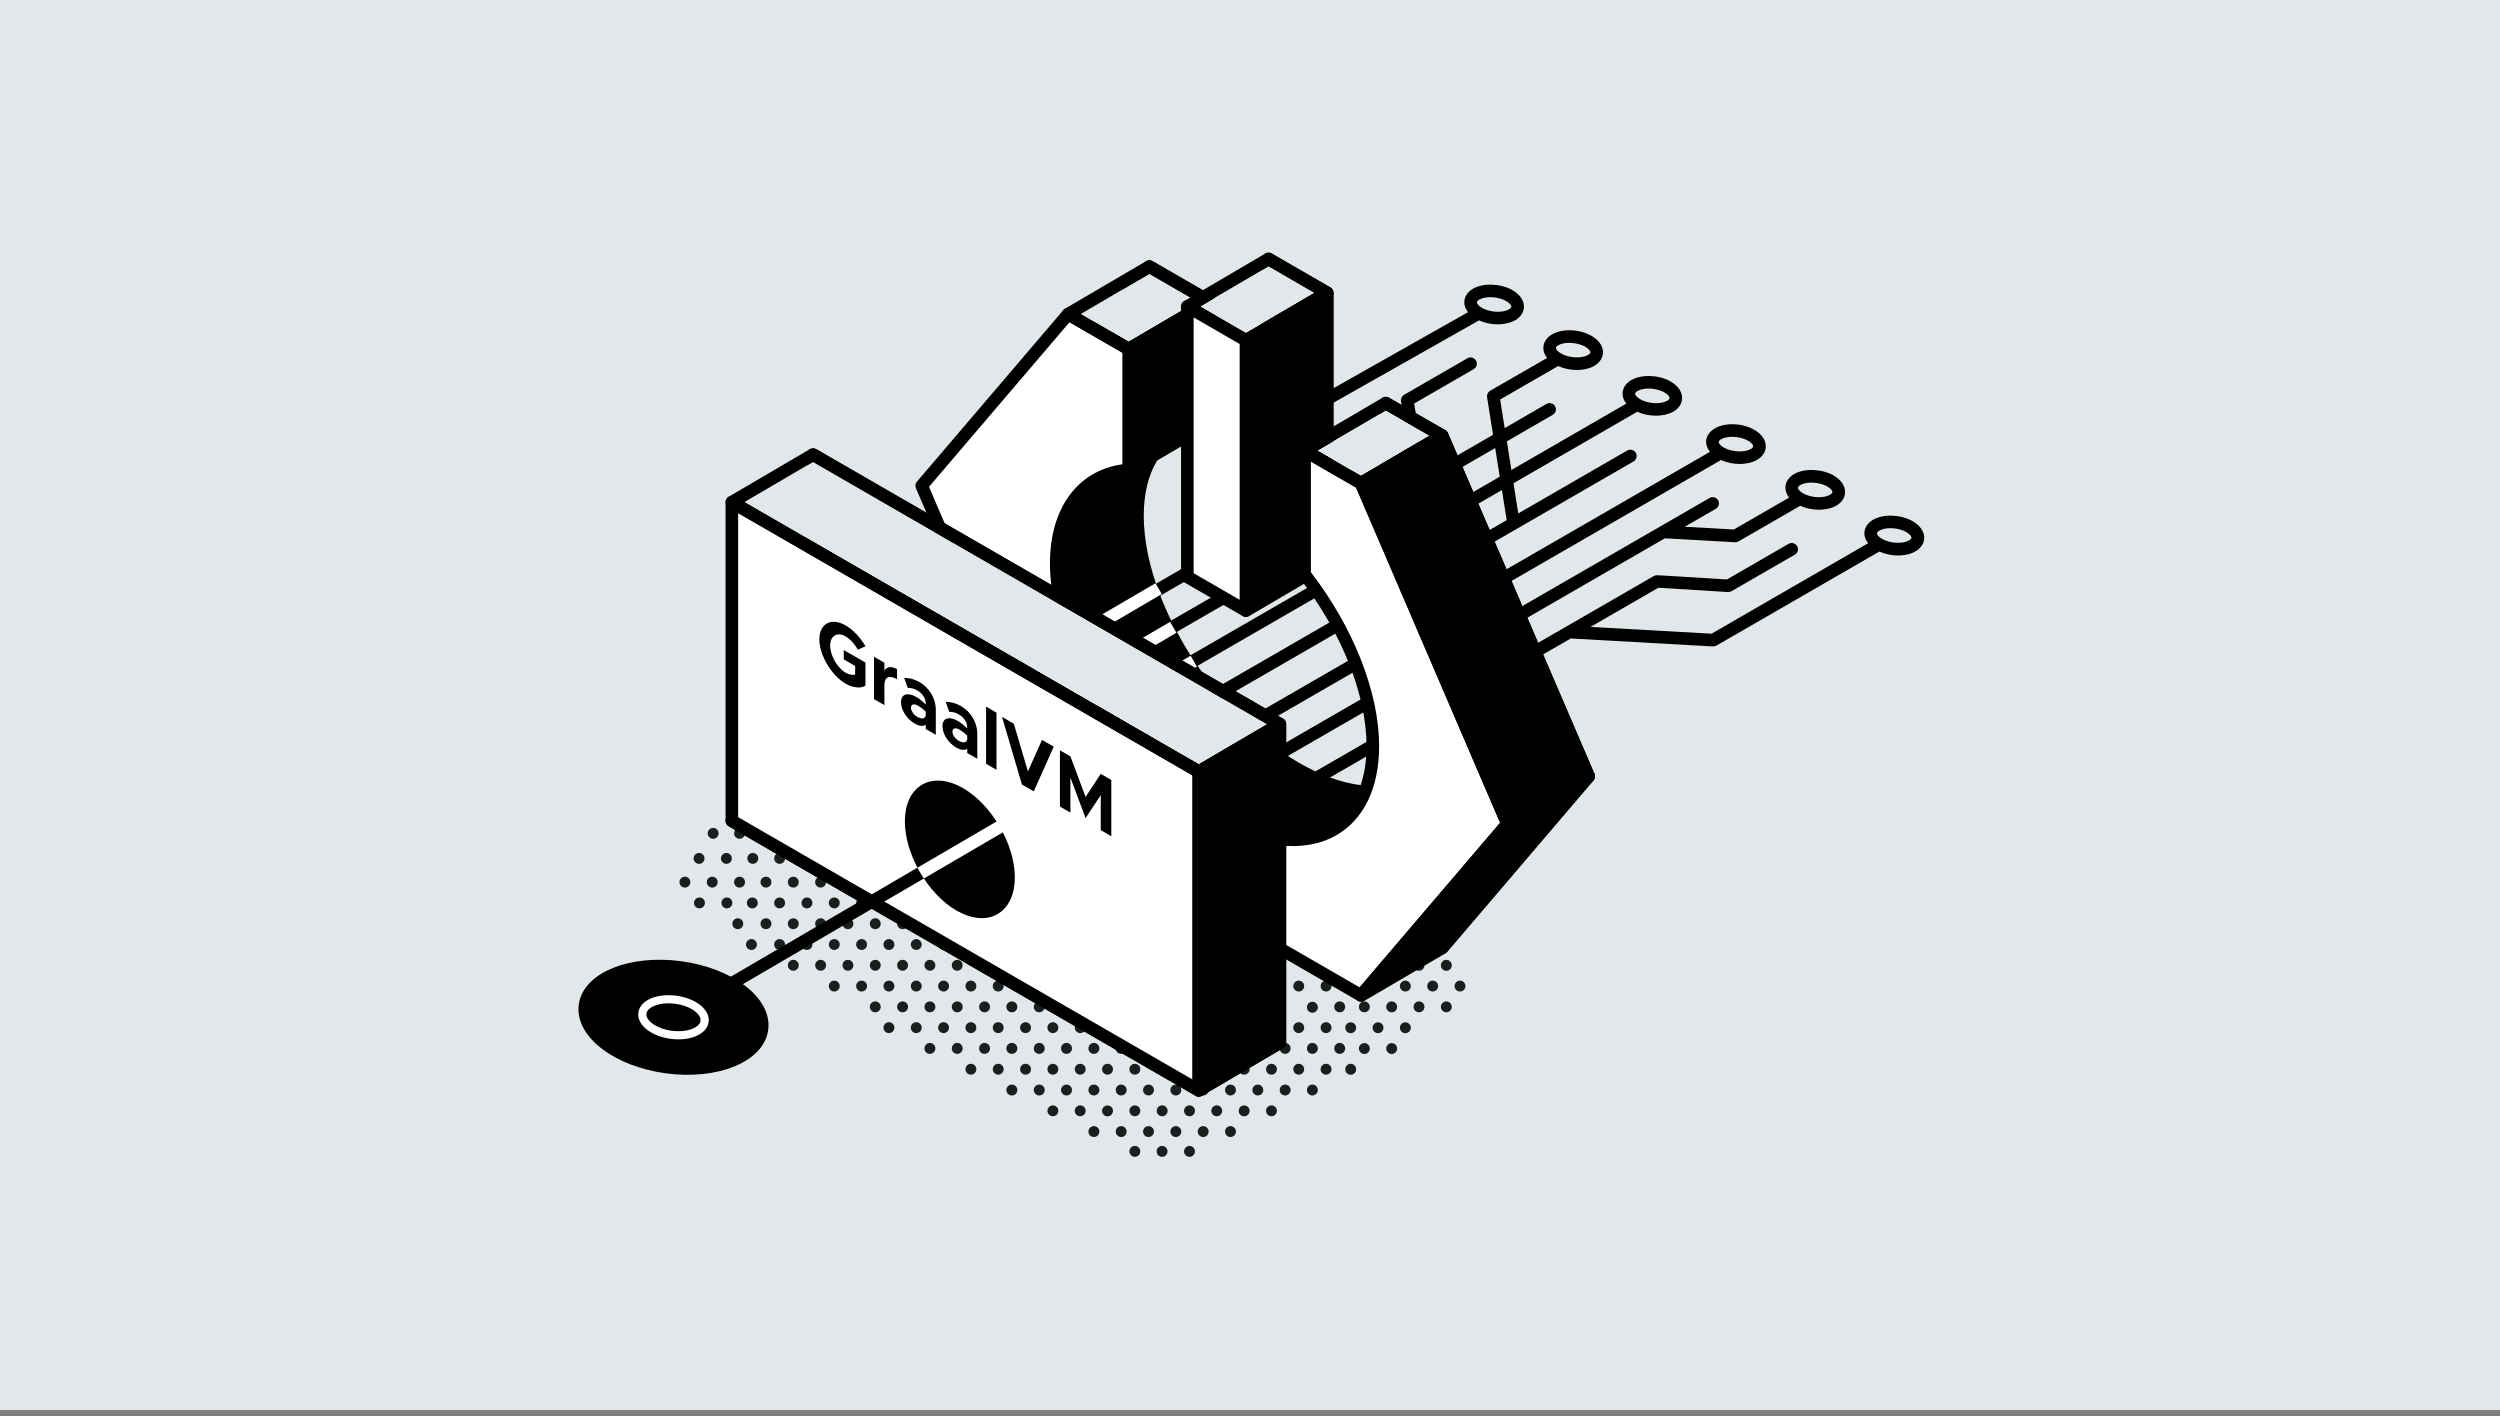<svg width="376" height="213" viewBox="0 0 376 213" fill="none" xmlns="http://www.w3.org/2000/svg">
<rect x="0" y="0" width="376" height="213" fill="#808080" stroke="none"/>
<rect width="376" height="212.07" fill="#E2E7E9"/>
<g clip-path="url(#clip0_2473_109549)">
<path d="M113.146 134.981C112.692 134.981 112.326 135.347 112.326 135.801C112.326 136.255 112.692 136.62 113.146 136.62C113.6 136.62 113.965 136.255 113.965 135.801C113.965 135.347 113.6 134.981 113.146 134.981Z" fill="#191E1E"/>
<path d="M115.2 131.854C114.747 131.854 114.381 132.22 114.381 132.674C114.381 133.128 114.747 133.493 115.2 133.493C115.654 133.493 116.02 133.128 116.02 132.674C116.02 132.22 115.654 131.854 115.2 131.854Z" fill="#191E1E"/>
<path d="M119.311 131.854C118.857 131.854 118.491 132.22 118.491 132.674C118.491 133.128 118.857 133.493 119.311 133.493C119.764 133.493 120.13 133.128 120.13 132.674C120.13 132.22 119.764 131.854 119.311 131.854Z" fill="#191E1E"/>
<path d="M123.42 131.854C122.966 131.854 122.601 132.22 122.601 132.674C122.601 133.128 122.966 133.493 123.42 133.493C123.874 133.493 124.239 133.128 124.239 132.674C124.239 132.22 123.874 131.854 123.42 131.854Z" fill="#191E1E"/>
<path d="M103.01 131.854C102.556 131.854 102.19 132.22 102.19 132.674C102.19 133.128 102.556 133.493 103.01 133.493C103.464 133.493 103.829 133.128 103.829 132.674C103.829 132.22 103.464 131.854 103.01 131.854Z" fill="#191E1E"/>
<path d="M107.119 131.854C106.666 131.854 106.3 132.22 106.3 132.674C106.3 133.128 106.666 133.493 107.119 133.493C107.573 133.493 107.939 133.128 107.939 132.674C107.939 132.22 107.573 131.854 107.119 131.854Z" fill="#191E1E"/>
<path d="M111.229 131.854C110.776 131.854 110.41 132.22 110.41 132.674C110.41 133.128 110.776 133.493 111.229 133.493C111.683 133.493 112.049 133.128 112.049 132.674C112.049 132.22 111.683 131.854 111.229 131.854Z" fill="#191E1E"/>
<path d="M113.221 128.284C112.768 128.284 112.402 128.65 112.402 129.104C112.402 129.557 112.768 129.923 113.221 129.923C113.675 129.923 114.041 129.557 114.041 129.104C114.041 128.65 113.675 128.284 113.221 128.284Z" fill="#191E1E"/>
<path d="M105.14 128.284C104.687 128.284 104.321 128.65 104.321 129.104C104.321 129.557 104.687 129.923 105.14 129.923C105.594 129.923 105.96 129.557 105.96 129.104C105.96 128.65 105.594 128.284 105.14 128.284Z" fill="#191E1E"/>
<path d="M109.25 128.284C108.797 128.284 108.431 128.65 108.431 129.104C108.431 129.557 108.797 129.923 109.25 129.923C109.704 129.923 110.07 129.557 110.07 129.104C110.07 128.65 109.704 128.284 109.25 128.284Z" fill="#191E1E"/>
<path d="M111.229 124.517C110.776 124.517 110.41 124.883 110.41 125.337C110.41 125.79 110.776 126.156 111.229 126.156C111.683 126.156 112.049 125.79 112.049 125.337C112.049 124.883 111.683 124.517 111.229 124.517Z" fill="#191E1E"/>
<path d="M107.258 124.517C106.804 124.517 106.439 124.883 106.439 125.337C106.439 125.79 106.804 126.156 107.258 126.156C107.712 126.156 108.078 125.79 108.078 125.337C108.078 124.883 107.712 124.517 107.258 124.517Z" fill="#191E1E"/>
<path d="M117.255 134.981C116.801 134.981 116.436 135.347 116.436 135.801C116.436 136.255 116.801 136.62 117.255 136.62C117.709 136.62 118.075 136.255 118.075 135.801C118.075 135.347 117.709 134.981 117.255 134.981Z" fill="#191E1E"/>
<path d="M117.255 128.284C116.801 128.284 116.436 128.65 116.436 129.104C116.436 129.557 116.801 129.923 117.255 129.923C117.709 129.923 118.075 129.557 118.075 129.104C118.075 128.65 117.709 128.284 117.255 128.284Z" fill="#191E1E"/>
<path d="M121.365 134.981C120.911 134.981 120.546 135.347 120.546 135.801C120.546 136.255 120.911 136.62 121.365 136.62C121.819 136.62 122.185 136.255 122.185 135.801C122.185 135.347 121.819 134.981 121.365 134.981Z" fill="#191E1E"/>
<path d="M125.475 134.981C125.021 134.981 124.655 135.347 124.655 135.801C124.655 136.255 125.021 136.62 125.475 136.62C125.929 136.62 126.294 136.255 126.294 135.801C126.294 135.347 125.929 134.981 125.475 134.981Z" fill="#191E1E"/>
<path d="M105.204 134.981C104.75 134.981 104.384 135.347 104.384 135.801C104.384 136.255 104.75 136.62 105.204 136.62C105.658 136.62 106.023 136.255 106.023 135.801C106.023 135.347 105.658 134.981 105.204 134.981Z" fill="#191E1E"/>
<path d="M109.326 134.981C108.872 134.981 108.506 135.347 108.506 135.801C108.506 136.255 108.872 136.62 109.326 136.62C109.779 136.62 110.145 136.255 110.145 135.801C110.145 135.347 109.779 134.981 109.326 134.981Z" fill="#191E1E"/>
<path d="M129.585 134.981C129.131 134.981 128.766 135.347 128.766 135.801C128.766 136.255 129.131 136.62 129.585 136.62C130.039 136.62 130.404 136.255 130.404 135.801C130.404 135.347 130.039 134.981 129.585 134.981Z" fill="#191E1E"/>
<path d="M115.2 139.747C115.654 139.747 116.02 139.382 116.02 138.928C116.02 138.474 115.654 138.108 115.2 138.108C114.747 138.108 114.381 138.474 114.381 138.928C114.381 139.382 114.747 139.747 115.2 139.747Z" fill="#191E1E"/>
<path d="M119.311 138.108C118.857 138.108 118.491 138.474 118.491 138.928C118.491 139.382 118.857 139.747 119.311 139.747C119.764 139.747 120.13 139.382 120.13 138.928C120.13 138.474 119.764 138.108 119.311 138.108Z" fill="#191E1E"/>
<path d="M123.42 138.108C122.966 138.108 122.601 138.474 122.601 138.928C122.601 139.382 122.966 139.747 123.42 139.747C123.874 139.747 124.239 139.382 124.239 138.928C124.239 138.474 123.874 138.108 123.42 138.108Z" fill="#191E1E"/>
<path d="M110.965 138.108C110.511 138.108 110.145 138.474 110.145 138.928C110.145 139.382 110.511 139.747 110.965 139.747C111.419 139.747 111.784 139.382 111.784 138.928C111.784 138.474 111.419 138.108 110.965 138.108Z" fill="#191E1E"/>
<path d="M113.02 141.236C112.566 141.236 112.2 141.601 112.2 142.055C112.2 142.509 112.566 142.875 113.02 142.875C113.473 142.875 113.839 142.509 113.839 142.055C113.839 141.601 113.473 141.236 113.02 141.236Z" fill="#191E1E"/>
<path d="M127.53 138.108C127.076 138.108 126.711 138.474 126.711 138.928C126.711 139.382 127.076 139.747 127.53 139.747C127.984 139.747 128.35 139.382 128.35 138.928C128.35 138.474 127.984 138.108 127.53 138.108Z" fill="#191E1E"/>
<path d="M131.64 138.108C131.186 138.108 130.82 138.474 130.82 138.928C130.82 139.382 131.186 139.747 131.64 139.747C132.093 139.747 132.459 139.382 132.459 138.928C132.459 138.474 132.093 138.108 131.64 138.108Z" fill="#191E1E"/>
<path d="M135.75 138.108C135.296 138.108 134.93 138.474 134.93 138.928C134.93 139.382 135.296 139.747 135.75 139.747C136.204 139.747 136.569 139.382 136.569 138.928C136.569 138.474 136.204 138.108 135.75 138.108Z" fill="#191E1E"/>
<path d="M117.255 141.236C116.801 141.236 116.436 141.601 116.436 142.055C116.436 142.509 116.801 142.875 117.255 142.875C117.709 142.875 118.075 142.509 118.075 142.055C118.075 141.601 117.709 141.236 117.255 141.236Z" fill="#191E1E"/>
<path d="M121.365 141.236C120.911 141.236 120.546 141.601 120.546 142.055C120.546 142.509 120.911 142.875 121.365 142.875C121.819 142.875 122.185 142.509 122.185 142.055C122.185 141.601 121.819 141.236 121.365 141.236Z" fill="#191E1E"/>
<path d="M125.475 141.236C125.021 141.236 124.655 141.601 124.655 142.055C124.655 142.509 125.021 142.875 125.475 142.875C125.929 142.875 126.294 142.509 126.294 142.055C126.294 141.601 125.929 141.236 125.475 141.236Z" fill="#191E1E"/>
<path d="M129.585 141.236C129.131 141.236 128.766 141.601 128.766 142.055C128.766 142.509 129.131 142.875 129.585 142.875C130.039 142.875 130.404 142.509 130.404 142.055C130.404 141.601 130.039 141.236 129.585 141.236Z" fill="#191E1E"/>
<path d="M133.694 141.236C133.241 141.236 132.875 141.601 132.875 142.055C132.875 142.509 133.241 142.875 133.694 142.875C134.148 142.875 134.514 142.509 134.514 142.055C134.514 141.601 134.148 141.236 133.694 141.236Z" fill="#191E1E"/>
<path d="M137.805 141.236C137.351 141.236 136.985 141.601 136.985 142.055C136.985 142.509 137.351 142.875 137.805 142.875C138.258 142.875 138.624 142.509 138.624 142.055C138.624 141.601 138.258 141.236 137.805 141.236Z" fill="#191E1E"/>
<path d="M141.914 141.236C141.46 141.236 141.095 141.601 141.095 142.055C141.095 142.509 141.46 142.875 141.914 142.875C142.368 142.875 142.733 142.509 142.733 142.055C142.733 141.601 142.368 141.236 141.914 141.236Z" fill="#191E1E"/>
<path d="M119.311 144.358C118.857 144.358 118.491 144.723 118.491 145.177C118.491 145.631 118.857 145.997 119.311 145.997C119.764 145.997 120.13 145.631 120.13 145.177C120.13 144.723 119.764 144.358 119.311 144.358Z" fill="#191E1E"/>
<path d="M123.42 144.358C122.966 144.358 122.601 144.723 122.601 145.177C122.601 145.631 122.966 145.997 123.42 145.997C123.874 145.997 124.239 145.631 124.239 145.177C124.239 144.723 123.874 144.358 123.42 144.358Z" fill="#191E1E"/>
<path d="M127.53 144.358C127.076 144.358 126.711 144.723 126.711 145.177C126.711 145.631 127.076 145.997 127.53 145.997C127.984 145.997 128.35 145.631 128.35 145.177C128.35 144.723 127.984 144.358 127.53 144.358Z" fill="#191E1E"/>
<path d="M131.64 144.358C131.186 144.358 130.82 144.723 130.82 145.177C130.82 145.631 131.186 145.997 131.64 145.997C132.093 145.997 132.459 145.631 132.459 145.177C132.459 144.723 132.093 144.358 131.64 144.358Z" fill="#191E1E"/>
<path d="M135.75 144.358C135.296 144.358 134.93 144.723 134.93 145.177C134.93 145.631 135.296 145.997 135.75 145.997C136.204 145.997 136.569 145.631 136.569 145.177C136.569 144.723 136.204 144.358 135.75 144.358Z" fill="#191E1E"/>
<path d="M139.859 144.358C139.405 144.358 139.04 144.723 139.04 145.177C139.04 145.631 139.405 145.997 139.859 145.997C140.313 145.997 140.679 145.631 140.679 145.177C140.679 144.723 140.313 144.358 139.859 144.358Z" fill="#191E1E"/>
<path d="M143.969 144.358C143.515 144.358 143.15 144.723 143.15 145.177C143.15 145.631 143.515 145.997 143.969 145.997C144.423 145.997 144.789 145.631 144.789 145.177C144.789 144.723 144.423 144.358 143.969 144.358Z" fill="#191E1E"/>
<path d="M148.079 144.358C147.625 144.358 147.259 144.723 147.259 145.177C147.259 145.631 147.625 145.997 148.079 145.997C148.533 145.997 148.898 145.631 148.898 145.177C148.898 144.723 148.533 144.358 148.079 144.358Z" fill="#191E1E"/>
<path d="M125.475 149.124C125.929 149.124 126.294 148.758 126.294 148.304C126.294 147.85 125.929 147.485 125.475 147.485C125.021 147.485 124.655 147.85 124.655 148.304C124.655 148.758 125.021 149.124 125.475 149.124Z" fill="#191E1E"/>
<path d="M129.585 147.485C129.131 147.485 128.766 147.85 128.766 148.304C128.766 148.758 129.131 149.124 129.585 149.124C130.039 149.124 130.404 148.758 130.404 148.304C130.404 147.85 130.039 147.485 129.585 147.485Z" fill="#191E1E"/>
<path d="M133.694 147.485C133.241 147.485 132.875 147.85 132.875 148.304C132.875 148.758 133.241 149.124 133.694 149.124C134.148 149.124 134.514 148.758 134.514 148.304C134.514 147.85 134.148 147.485 133.694 147.485Z" fill="#191E1E"/>
<path d="M137.805 147.485C137.351 147.485 136.985 147.85 136.985 148.304C136.985 148.758 137.351 149.124 137.805 149.124C138.258 149.124 138.624 148.758 138.624 148.304C138.624 147.85 138.258 147.485 137.805 147.485Z" fill="#191E1E"/>
<path d="M141.914 147.485C141.46 147.485 141.095 147.85 141.095 148.304C141.095 148.758 141.46 149.124 141.914 149.124C142.368 149.124 142.733 148.758 142.733 148.304C142.733 147.85 142.368 147.485 141.914 147.485Z" fill="#191E1E"/>
<path d="M146.024 149.124C146.478 149.124 146.844 148.758 146.844 148.304C146.844 147.85 146.478 147.485 146.024 147.485C145.57 147.485 145.205 147.85 145.205 148.304C145.205 148.758 145.57 149.124 146.024 149.124Z" fill="#191E1E"/>
<path d="M150.134 147.485C149.68 147.485 149.314 147.85 149.314 148.304C149.314 148.758 149.68 149.124 150.134 149.124C150.587 149.124 150.953 148.758 150.953 148.304C150.953 147.85 150.587 147.485 150.134 147.485Z" fill="#191E1E"/>
<path d="M131.64 150.612C131.186 150.612 130.82 150.977 130.82 151.431C130.82 151.885 131.186 152.251 131.64 152.251C132.093 152.251 132.459 151.885 132.459 151.431C132.459 150.977 132.093 150.612 131.64 150.612Z" fill="#191E1E"/>
<path d="M135.75 150.612C135.296 150.612 134.93 150.977 134.93 151.431C134.93 151.885 135.296 152.251 135.75 152.251C136.204 152.251 136.569 151.885 136.569 151.431C136.569 150.977 136.204 150.612 135.75 150.612Z" fill="#191E1E"/>
<path d="M139.859 150.612C139.405 150.612 139.04 150.977 139.04 151.431C139.04 151.885 139.405 152.251 139.859 152.251C140.313 152.251 140.679 151.885 140.679 151.431C140.679 150.977 140.313 150.612 139.859 150.612Z" fill="#191E1E"/>
<path d="M143.969 150.612C143.515 150.612 143.15 150.977 143.15 151.431C143.15 151.885 143.515 152.251 143.969 152.251C144.423 152.251 144.789 151.885 144.789 151.431C144.789 150.977 144.423 150.612 143.969 150.612Z" fill="#191E1E"/>
<path d="M148.079 150.612C147.625 150.612 147.259 150.977 147.259 151.431C147.259 151.885 147.625 152.251 148.079 152.251C148.533 152.251 148.898 151.885 148.898 151.431C148.898 150.977 148.533 150.612 148.079 150.612Z" fill="#191E1E"/>
<path d="M152.189 150.612C151.735 150.612 151.357 150.977 151.357 151.431C151.357 151.885 151.722 152.251 152.189 152.251C152.655 152.251 153.008 151.885 153.008 151.431C153.008 150.977 152.642 150.612 152.189 150.612Z" fill="#191E1E"/>
<path d="M156.298 150.612C155.845 150.612 155.479 150.977 155.479 151.431C155.479 151.885 155.845 152.251 156.298 152.251C156.752 152.251 157.13 151.885 157.13 151.431C157.13 150.977 156.765 150.612 156.298 150.612Z" fill="#191E1E"/>
<path d="M133.694 153.739C133.241 153.739 132.875 154.104 132.875 154.558C132.875 155.012 133.241 155.378 133.694 155.378C134.148 155.378 134.514 155.012 134.514 154.558C134.514 154.104 134.148 153.739 133.694 153.739Z" fill="#191E1E"/>
<path d="M137.805 153.739C137.351 153.739 136.985 154.104 136.985 154.558C136.985 155.012 137.351 155.378 137.805 155.378C138.258 155.378 138.624 155.012 138.624 154.558C138.624 154.104 138.258 153.739 137.805 153.739Z" fill="#191E1E"/>
<path d="M141.914 153.739C141.46 153.739 141.095 154.104 141.095 154.558C141.095 155.012 141.46 155.378 141.914 155.378C142.368 155.378 142.733 155.012 142.733 154.558C142.733 154.104 142.368 153.739 141.914 153.739Z" fill="#191E1E"/>
<path d="M146.024 153.739C145.57 153.739 145.205 154.104 145.205 154.558C145.205 155.012 145.57 155.378 146.024 155.378C146.478 155.378 146.844 155.012 146.844 154.558C146.844 154.104 146.478 153.739 146.024 153.739Z" fill="#191E1E"/>
<path d="M150.134 153.739C149.68 153.739 149.314 154.104 149.314 154.558C149.314 155.012 149.68 155.378 150.134 155.378C150.587 155.378 150.953 155.012 150.953 154.558C150.953 154.104 150.587 153.739 150.134 153.739Z" fill="#191E1E"/>
<path d="M154.244 153.739C153.79 153.739 153.424 154.104 153.424 154.558C153.424 155.012 153.79 155.378 154.244 155.378C154.698 155.378 155.063 155.012 155.063 154.558C155.063 154.104 154.698 153.739 154.244 153.739Z" fill="#191E1E"/>
<path d="M158.353 153.739C157.899 153.739 157.534 154.104 157.534 154.558C157.534 155.012 157.899 155.378 158.353 155.378C158.807 155.378 159.173 155.012 159.173 154.558C159.173 154.104 158.807 153.739 158.353 153.739Z" fill="#191E1E"/>
<path d="M162.463 153.739C162.01 153.739 161.644 154.104 161.644 154.558C161.644 155.012 162.01 155.378 162.463 155.378C162.917 155.378 163.283 155.012 163.283 154.558C163.283 154.104 162.917 153.739 162.463 153.739Z" fill="#191E1E"/>
<path d="M139.859 156.851C139.405 156.851 139.04 157.217 139.04 157.683C139.04 158.15 139.405 158.503 139.859 158.503C140.313 158.503 140.679 158.137 140.679 157.683C140.679 157.229 140.313 156.851 139.859 156.851Z" fill="#191E1E"/>
<path d="M143.969 156.851C143.515 156.851 143.15 157.217 143.15 157.683C143.15 158.15 143.515 158.503 143.969 158.503C144.423 158.503 144.789 158.137 144.789 157.683C144.789 157.229 144.423 156.851 143.969 156.851Z" fill="#191E1E"/>
<path d="M148.079 156.851C147.625 156.851 147.259 157.217 147.259 157.683C147.259 158.15 147.625 158.503 148.079 158.503C148.533 158.503 148.898 158.137 148.898 157.683C148.898 157.229 148.533 156.851 148.079 156.851Z" fill="#191E1E"/>
<path d="M152.189 156.851C151.735 156.851 151.357 157.217 151.357 157.683C151.357 158.15 151.722 158.503 152.189 158.503C152.655 158.503 153.008 158.137 153.008 157.683C153.008 157.229 152.642 156.851 152.189 156.851Z" fill="#191E1E"/>
<path d="M156.298 156.851C155.845 156.851 155.479 157.217 155.479 157.683C155.479 158.15 155.845 158.503 156.298 158.503C156.752 158.503 157.13 158.137 157.13 157.683C157.13 157.229 156.765 156.851 156.298 156.851Z" fill="#191E1E"/>
<path d="M160.408 156.851C159.954 156.851 159.576 157.217 159.576 157.683C159.576 158.15 159.942 158.503 160.408 158.503C160.875 158.503 161.228 158.137 161.228 157.683C161.228 157.229 160.862 156.851 160.408 156.851Z" fill="#191E1E"/>
<path d="M164.518 156.851C164.064 156.851 163.699 157.217 163.699 157.683C163.699 158.15 164.064 158.503 164.518 158.503C164.972 158.503 165.35 158.137 165.35 157.683C165.35 157.229 164.972 156.851 164.518 156.851Z" fill="#191E1E"/>
<path d="M168.615 156.851C168.161 156.851 167.796 157.217 167.796 157.683C167.796 158.15 168.161 158.503 168.615 158.503C169.069 158.503 169.447 158.137 169.447 157.683C169.447 157.229 169.069 156.851 168.615 156.851Z" fill="#191E1E"/>
<path d="M197.384 156.851C196.93 156.851 196.564 157.217 196.564 157.683C196.564 158.15 196.93 158.503 197.384 158.503C197.837 158.503 198.203 158.137 198.203 157.683C198.203 157.229 197.837 156.851 197.384 156.851Z" fill="#191E1E"/>
<path d="M197.384 150.661C196.93 150.661 196.564 151.027 196.564 151.493C196.564 151.96 196.93 152.313 197.384 152.313C197.837 152.313 198.203 151.947 198.203 151.493C198.203 151.039 197.837 150.661 197.384 150.661Z" fill="#191E1E"/>
<path d="M193.286 156.851C192.833 156.851 192.467 157.217 192.467 157.683C192.467 158.15 192.833 158.503 193.286 158.503C193.74 158.503 194.106 158.137 194.106 157.683C194.106 157.229 193.74 156.851 193.286 156.851Z" fill="#191E1E"/>
<path d="M201.494 156.851C201.04 156.851 200.674 157.217 200.674 157.683C200.674 158.15 201.04 158.503 201.494 158.503C201.947 158.503 202.313 158.137 202.313 157.683C202.313 157.229 201.947 156.851 201.494 156.851Z" fill="#191E1E"/>
<path d="M146.024 159.993C145.57 159.993 145.205 160.358 145.205 160.812C145.205 161.266 145.57 161.632 146.024 161.632C146.478 161.632 146.844 161.266 146.844 160.812C146.844 160.358 146.478 159.993 146.024 159.993Z" fill="#191E1E"/>
<path d="M150.134 159.993C149.68 159.993 149.314 160.358 149.314 160.812C149.314 161.266 149.68 161.632 150.134 161.632C150.587 161.632 150.953 161.266 150.953 160.812C150.953 160.358 150.587 159.993 150.134 159.993Z" fill="#191E1E"/>
<path d="M154.244 159.993C153.79 159.993 153.424 160.358 153.424 160.812C153.424 161.266 153.79 161.632 154.244 161.632C154.698 161.632 155.063 161.266 155.063 160.812C155.063 160.358 154.698 159.993 154.244 159.993Z" fill="#191E1E"/>
<path d="M158.353 159.993C157.899 159.993 157.534 160.358 157.534 160.812C157.534 161.266 157.899 161.632 158.353 161.632C158.807 161.632 159.173 161.266 159.173 160.812C159.173 160.358 158.807 159.993 158.353 159.993Z" fill="#191E1E"/>
<path d="M162.463 159.993C162.01 159.993 161.644 160.358 161.644 160.812C161.644 161.266 162.01 161.632 162.463 161.632C162.917 161.632 163.283 161.266 163.283 160.812C163.283 160.358 162.917 159.993 162.463 159.993Z" fill="#191E1E"/>
<path d="M166.573 159.993C166.119 159.993 165.753 160.358 165.753 160.812C165.753 161.266 166.119 161.632 166.573 161.632C167.027 161.632 167.392 161.266 167.392 160.812C167.392 160.358 167.027 159.993 166.573 159.993Z" fill="#191E1E"/>
<path d="M170.683 159.993C170.229 159.993 169.864 160.358 169.864 160.812C169.864 161.266 170.229 161.632 170.683 161.632C171.137 161.632 171.502 161.266 171.502 160.812C171.502 160.358 171.137 159.993 170.683 159.993Z" fill="#191E1E"/>
<path d="M191.232 159.993C190.778 159.993 190.412 160.358 190.412 160.812C190.412 161.266 190.778 161.632 191.232 161.632C191.685 161.632 192.051 161.266 192.051 160.812C192.051 160.358 191.673 159.993 191.232 159.993Z" fill="#191E1E"/>
<path d="M187.122 159.993C186.668 159.993 186.303 160.358 186.303 160.812C186.303 161.266 186.668 161.632 187.122 161.632C187.576 161.632 187.942 161.266 187.942 160.812C187.942 160.358 187.563 159.993 187.122 159.993Z" fill="#191E1E"/>
<path d="M195.329 159.993C194.875 159.993 194.509 160.358 194.509 160.812C194.509 161.266 194.875 161.632 195.329 161.632C195.783 161.632 196.148 161.266 196.148 160.812C196.148 160.358 195.783 159.993 195.329 159.993Z" fill="#191E1E"/>
<path d="M152.189 163.12C151.735 163.12 151.357 163.486 151.357 163.94C151.357 164.393 151.722 164.759 152.189 164.759C152.655 164.759 153.008 164.393 153.008 163.94C153.008 163.486 152.642 163.12 152.189 163.12Z" fill="#191E1E"/>
<path d="M156.298 163.12C155.845 163.12 155.479 163.486 155.479 163.94C155.479 164.393 155.845 164.759 156.298 164.759C156.752 164.759 157.13 164.393 157.13 163.94C157.13 163.486 156.765 163.12 156.298 163.12Z" fill="#191E1E"/>
<path d="M160.408 163.12C159.954 163.12 159.576 163.486 159.576 163.94C159.576 164.393 159.942 164.759 160.408 164.759C160.875 164.759 161.228 164.393 161.228 163.94C161.228 163.486 160.862 163.12 160.408 163.12Z" fill="#191E1E"/>
<path d="M164.518 163.12C164.064 163.12 163.699 163.486 163.699 163.94C163.699 164.393 164.064 164.759 164.518 164.759C164.972 164.759 165.35 164.393 165.35 163.94C165.35 163.486 164.972 163.12 164.518 163.12Z" fill="#191E1E"/>
<path d="M168.628 163.12C168.174 163.12 167.808 163.486 167.808 163.94C167.808 164.393 168.174 164.759 168.628 164.759C169.081 164.759 169.447 164.393 169.447 163.94C169.447 163.486 169.081 163.12 168.628 163.12Z" fill="#191E1E"/>
<path d="M172.738 163.12C172.284 163.12 171.918 163.486 171.918 163.94C171.918 164.393 172.284 164.759 172.738 164.759C173.191 164.759 173.557 164.393 173.557 163.94C173.557 163.486 173.191 163.12 172.738 163.12Z" fill="#191E1E"/>
<path d="M176.847 163.12C176.393 163.12 176.028 163.486 176.028 163.94C176.028 164.393 176.393 164.759 176.847 164.759C177.301 164.759 177.667 164.393 177.667 163.94C177.667 163.486 177.301 163.12 176.847 163.12Z" fill="#191E1E"/>
<path d="M185.067 163.12C184.613 163.12 184.247 163.486 184.247 163.94C184.247 164.393 184.613 164.759 185.067 164.759C185.521 164.759 185.886 164.393 185.886 163.94C185.886 163.486 185.521 163.12 185.067 163.12Z" fill="#191E1E"/>
<path d="M180.957 163.12C180.503 163.12 180.138 163.486 180.138 163.94C180.138 164.393 180.503 164.759 180.957 164.759C181.411 164.759 181.777 164.393 181.777 163.94C181.777 163.486 181.411 163.12 180.957 163.12Z" fill="#191E1E"/>
<path d="M189.177 163.12C188.723 163.12 188.357 163.486 188.357 163.94C188.357 164.393 188.723 164.759 189.177 164.759C189.631 164.759 189.996 164.393 189.996 163.94C189.996 163.486 189.631 163.12 189.177 163.12Z" fill="#191E1E"/>
<path d="M193.286 163.12C192.833 163.12 192.467 163.486 192.467 163.94C192.467 164.393 192.833 164.759 193.286 164.759C193.74 164.759 194.106 164.393 194.106 163.94C194.106 163.486 193.74 163.12 193.286 163.12Z" fill="#191E1E"/>
<path d="M199.439 159.993C198.985 159.993 198.62 160.358 198.62 160.812C198.62 161.266 198.985 161.632 199.439 161.632C199.893 161.632 200.258 161.266 200.258 160.812C200.258 160.358 199.893 159.993 199.439 159.993Z" fill="#191E1E"/>
<path d="M197.384 163.12C196.93 163.12 196.564 163.486 196.564 163.94C196.564 164.393 196.93 164.759 197.384 164.759C197.837 164.759 198.203 164.393 198.203 163.94C198.203 163.486 197.837 163.12 197.384 163.12Z" fill="#191E1E"/>
<path d="M158.353 166.247C157.899 166.247 157.534 166.613 157.534 167.066C157.534 167.52 157.899 167.886 158.353 167.886C158.807 167.886 159.173 167.52 159.173 167.066C159.173 166.613 158.807 166.247 158.353 166.247Z" fill="#191E1E"/>
<path d="M162.463 166.247C162.01 166.247 161.644 166.613 161.644 167.066C161.644 167.52 162.01 167.886 162.463 167.886C162.917 167.886 163.283 167.52 163.283 167.066C163.283 166.613 162.917 166.247 162.463 166.247Z" fill="#191E1E"/>
<path d="M166.573 167.896C167.027 167.896 167.392 167.53 167.392 167.076C167.392 166.622 167.027 166.257 166.573 166.257C166.119 166.257 165.753 166.622 165.753 167.076C165.753 167.53 166.119 167.896 166.573 167.896Z" fill="#191E1E"/>
<path d="M170.683 166.247C170.229 166.247 169.864 166.613 169.864 167.066C169.864 167.52 170.229 167.886 170.683 167.886C171.137 167.886 171.502 167.52 171.502 167.066C171.502 166.613 171.137 166.247 170.683 166.247Z" fill="#191E1E"/>
<path d="M174.792 166.247C174.339 166.247 173.973 166.613 173.973 167.066C173.973 167.52 174.339 167.886 174.792 167.886C175.246 167.886 175.612 167.52 175.612 167.066C175.612 166.613 175.246 166.247 174.792 166.247Z" fill="#191E1E"/>
<path d="M178.903 166.247C178.449 166.247 178.083 166.613 178.083 167.066C178.083 167.52 178.449 167.886 178.903 167.886C179.356 167.886 179.722 167.52 179.722 167.066C179.722 166.613 179.356 166.247 178.903 166.247Z" fill="#191E1E"/>
<path d="M183 166.247C182.546 166.247 182.18 166.613 182.18 167.066C182.18 167.52 182.546 167.886 183 167.886C183.454 167.886 183.819 167.52 183.819 167.066C183.819 166.613 183.454 166.247 183 166.247Z" fill="#191E1E"/>
<path d="M187.122 167.896C187.576 167.896 187.942 167.53 187.942 167.076C187.942 166.622 187.576 166.257 187.122 166.257C186.668 166.257 186.303 166.622 186.303 167.076C186.303 167.53 186.668 167.896 187.122 167.896Z" fill="#191E1E"/>
<path d="M191.232 166.247C190.778 166.247 190.412 166.613 190.412 167.066C190.412 167.52 190.778 167.886 191.232 167.886C191.685 167.886 192.051 167.52 192.051 167.066C192.051 166.613 191.673 166.247 191.232 166.247Z" fill="#191E1E"/>
<path d="M170.683 172.348C170.229 172.348 169.864 172.714 169.864 173.168C169.864 173.621 170.229 173.987 170.683 173.987C171.137 173.987 171.502 173.621 171.502 173.168C171.502 172.714 171.137 172.348 170.683 172.348Z" fill="#191E1E"/>
<path d="M174.78 172.348C174.326 172.348 173.961 172.714 173.961 173.168C173.961 173.621 174.326 173.987 174.78 173.987C175.234 173.987 175.6 173.621 175.6 173.168C175.6 172.714 175.234 172.348 174.78 172.348Z" fill="#191E1E"/>
<path d="M178.903 172.348C178.449 172.348 178.083 172.714 178.083 173.168C178.083 173.621 178.449 173.987 178.903 173.987C179.356 173.987 179.722 173.621 179.722 173.168C179.722 172.714 179.356 172.348 178.903 172.348Z" fill="#191E1E"/>
<path d="M164.518 169.369C164.064 169.369 163.699 169.735 163.699 170.189C163.699 170.642 164.064 171.008 164.518 171.008C164.972 171.008 165.35 170.642 165.35 170.189C165.35 169.735 164.972 169.369 164.518 169.369Z" fill="#191E1E"/>
<path d="M168.628 169.369C168.174 169.369 167.808 169.735 167.808 170.189C167.808 170.642 168.174 171.008 168.628 171.008C169.081 171.008 169.447 170.642 169.447 170.189C169.447 169.735 169.081 169.369 168.628 169.369Z" fill="#191E1E"/>
<path d="M172.738 169.369C172.284 169.369 171.918 169.735 171.918 170.189C171.918 170.642 172.284 171.008 172.738 171.008C173.191 171.008 173.557 170.642 173.557 170.189C173.557 169.735 173.191 169.369 172.738 169.369Z" fill="#191E1E"/>
<path d="M176.847 169.369C176.393 169.369 176.028 169.735 176.028 170.189C176.028 170.642 176.393 171.008 176.847 171.008C177.301 171.008 177.667 170.642 177.667 170.189C177.667 169.735 177.301 169.369 176.847 169.369Z" fill="#191E1E"/>
<path d="M180.957 169.369C180.503 169.369 180.138 169.735 180.138 170.189C180.138 170.642 180.503 171.008 180.957 171.008C181.411 171.008 181.777 170.642 181.777 170.189C181.777 169.735 181.411 169.369 180.957 169.369Z" fill="#191E1E"/>
<path d="M185.067 169.369C184.613 169.369 184.247 169.735 184.247 170.189C184.247 170.642 184.613 171.008 185.067 171.008C185.521 171.008 185.886 170.642 185.886 170.189C185.886 169.735 185.521 169.369 185.067 169.369Z" fill="#191E1E"/>
<path d="M217.529 144.358C217.075 144.358 216.71 144.723 216.71 145.19C216.71 145.656 217.075 146.009 217.529 146.009C217.983 146.009 218.348 145.644 218.348 145.19C218.348 144.736 217.983 144.358 217.529 144.358Z" fill="#191E1E"/>
<path d="M213.42 144.358C212.966 144.358 212.6 144.723 212.6 145.19C212.6 145.656 212.966 146.009 213.42 146.009C213.873 146.009 214.239 145.644 214.239 145.19C214.239 144.736 213.873 144.358 213.42 144.358Z" fill="#191E1E"/>
<path d="M203.145 159.993C202.691 159.993 202.326 160.358 202.326 160.825C202.326 161.291 202.691 161.644 203.145 161.644C203.599 161.644 203.965 161.279 203.965 160.825C203.965 160.371 203.599 159.993 203.145 159.993Z" fill="#191E1E"/>
<path d="M211.365 147.485C210.911 147.485 210.545 147.85 210.545 148.304C210.545 148.758 210.911 149.124 211.365 149.124C211.819 149.124 212.184 148.758 212.184 148.304C212.184 147.85 211.806 147.485 211.365 147.485Z" fill="#191E1E"/>
<path d="M207.255 147.485C206.801 147.485 206.435 147.85 206.435 148.304C206.435 148.758 206.801 149.124 207.255 149.124C207.709 149.124 208.074 148.758 208.074 148.304C208.074 147.85 207.696 147.485 207.255 147.485Z" fill="#191E1E"/>
<path d="M215.474 147.485C215.02 147.485 214.655 147.85 214.655 148.304C214.655 148.758 215.02 149.124 215.474 149.124C215.928 149.124 216.294 148.758 216.294 148.304C216.294 147.85 215.928 147.485 215.474 147.485Z" fill="#191E1E"/>
<path d="M205.2 150.612C204.746 150.612 204.38 150.977 204.38 151.431C204.38 151.885 204.746 152.251 205.2 152.251C205.654 152.251 206.019 151.885 206.019 151.431C206.019 150.977 205.654 150.612 205.2 150.612Z" fill="#191E1E"/>
<path d="M201.494 150.612C201.04 150.612 200.674 150.977 200.674 151.431C200.674 151.885 201.04 152.251 201.494 152.251C201.947 152.251 202.313 151.885 202.313 151.431C202.313 150.977 201.947 150.612 201.494 150.612Z" fill="#191E1E"/>
<path d="M209.309 150.612C208.856 150.612 208.49 150.977 208.49 151.431C208.49 151.885 208.856 152.251 209.309 152.251C209.763 152.251 210.129 151.885 210.129 151.431C210.129 150.977 209.763 150.612 209.309 150.612Z" fill="#191E1E"/>
<path d="M213.42 150.612C212.966 150.612 212.6 150.977 212.6 151.431C212.6 151.885 212.966 152.251 213.42 152.251C213.873 152.251 214.239 151.885 214.239 151.431C214.239 150.977 213.873 150.612 213.42 150.612Z" fill="#191E1E"/>
<path d="M219.584 147.485C219.13 147.485 218.765 147.85 218.765 148.304C218.765 148.758 219.13 149.124 219.584 149.124C220.038 149.124 220.404 148.758 220.404 148.304C220.404 147.85 220.038 147.485 219.584 147.485Z" fill="#191E1E"/>
<path d="M217.529 150.612C217.075 150.612 216.71 150.977 216.71 151.431C216.71 151.885 217.075 152.251 217.529 152.251C217.983 152.251 218.348 151.885 218.348 151.431C218.348 150.977 217.983 150.612 217.529 150.612Z" fill="#191E1E"/>
<path d="M203.145 153.753C202.691 153.753 202.326 154.119 202.326 154.573C202.326 155.027 202.691 155.392 203.145 155.392C203.599 155.392 203.965 155.027 203.965 154.573C203.965 154.119 203.599 153.753 203.145 153.753Z" fill="#191E1E"/>
<path d="M199.439 153.739C198.985 153.739 198.62 154.104 198.62 154.558C198.62 155.012 198.985 155.378 199.439 155.378C199.893 155.378 200.258 155.012 200.258 154.558C200.258 154.104 199.893 153.739 199.439 153.739Z" fill="#191E1E"/>
<path d="M199.439 147.485C198.985 147.485 198.62 147.85 198.62 148.304C198.62 148.758 198.985 149.124 199.439 149.124C199.893 149.124 200.258 148.758 200.258 148.304C200.258 147.85 199.893 147.485 199.439 147.485Z" fill="#191E1E"/>
<path d="M195.329 153.739C194.875 153.739 194.509 154.104 194.509 154.558C194.509 155.012 194.875 155.378 195.329 155.378C195.783 155.378 196.148 155.012 196.148 154.558C196.148 154.104 195.783 153.739 195.329 153.739Z" fill="#191E1E"/>
<path d="M195.329 147.485C194.875 147.485 194.509 147.85 194.509 148.304C194.509 148.758 194.875 149.124 195.329 149.124C195.783 149.124 196.148 148.758 196.148 148.304C196.148 147.85 195.783 147.485 195.329 147.485Z" fill="#191E1E"/>
<path d="M207.255 155.392C207.709 155.392 208.074 155.027 208.074 154.573C208.074 154.119 207.709 153.753 207.255 153.753C206.801 153.753 206.435 154.119 206.435 154.573C206.435 155.027 206.801 155.392 207.255 155.392Z" fill="#191E1E"/>
<path d="M209.309 158.519C209.763 158.519 210.129 158.154 210.129 157.7C210.129 157.246 209.763 156.88 209.309 156.88C208.856 156.88 208.49 157.246 208.49 157.7C208.49 158.154 208.856 158.519 209.309 158.519Z" fill="#191E1E"/>
<path d="M211.365 153.753C210.911 153.753 210.545 154.119 210.545 154.573C210.545 155.027 210.911 155.392 211.365 155.392C211.819 155.392 212.184 155.027 212.184 154.573C212.184 154.119 211.806 153.753 211.365 153.753Z" fill="#191E1E"/>
<path d="M205.2 156.88C204.746 156.88 204.38 157.246 204.38 157.7C204.38 158.154 204.746 158.519 205.2 158.519C205.654 158.519 206.019 158.154 206.019 157.7C206.019 157.246 205.654 156.88 205.2 156.88Z" fill="#191E1E"/>
<path d="M260.934 81.555C260.934 81.555 260.972 81.555 260.985 81.555C261.149 81.555 261.313 81.517 261.464 81.429L270.755 76.071C271.612 76.462 272.608 76.663 273.566 76.663C274.524 76.663 275.47 76.462 276.176 76.046C277.021 75.567 277.5 74.81 277.5 73.991C277.5 73.045 276.869 72.15 275.785 71.52C274.008 70.499 271.398 70.398 269.847 71.293C269.003 71.772 268.524 72.528 268.524 73.348C268.524 73.877 268.738 74.382 269.091 74.835L260.758 79.639L253.383 79.222L258.06 76.525C258.514 76.26 258.665 75.68 258.4 75.239C258.136 74.785 257.556 74.634 257.115 74.898L142.028 141.335C141.574 141.6 141.423 142.18 141.688 142.621C141.864 142.924 142.179 143.1 142.507 143.1C142.671 143.1 142.835 143.062 142.973 142.974L250.395 80.962L260.934 81.555ZM270.78 72.944C271.196 72.705 271.801 72.579 272.432 72.579C273.264 72.579 274.159 72.781 274.827 73.171C275.356 73.474 275.596 73.814 275.596 74.003C275.596 74.129 275.457 74.281 275.218 74.419C274.247 74.987 272.356 74.873 271.171 74.192C270.642 73.89 270.402 73.55 270.402 73.361C270.402 73.234 270.541 73.083 270.78 72.944Z" fill="black"/>
<path d="M258.867 66.062C259.283 65.822 259.888 65.696 260.519 65.696C261.351 65.696 262.246 65.898 262.914 66.289C263.443 66.591 263.683 66.932 263.683 67.121C263.683 67.247 263.544 67.398 263.305 67.537C262.334 68.091 260.443 67.991 259.258 67.31C258.728 67.007 258.489 66.667 258.489 66.478C258.489 66.352 258.628 66.201 258.867 66.062ZM263.859 64.65C262.082 63.616 259.485 63.515 257.922 64.423C257.09 64.902 256.598 65.646 256.598 66.465C256.598 66.995 256.812 67.499 257.178 67.953L190.324 106.554L188.421 107.651L190.324 108.748L192.215 107.651L258.829 69.188C259.699 69.567 260.682 69.781 261.641 69.781C262.599 69.781 263.544 69.579 264.263 69.163C265.095 68.684 265.574 67.94 265.574 67.121C265.574 66.175 264.956 65.28 263.859 64.65ZM176.129 114.749L136.04 137.894C135.599 138.159 135.435 138.739 135.7 139.18C135.876 139.483 136.191 139.659 136.519 139.659C136.683 139.659 136.847 139.621 136.998 139.533L178.02 115.845L179.911 114.749L178.02 113.652L176.129 114.749Z" fill="black"/>
<path d="M287.661 78.389C285.883 77.368 283.273 77.267 281.723 78.163C280.878 78.642 280.399 79.398 280.399 80.218C280.399 80.747 280.613 81.251 280.966 81.705L257.417 95.308L239.213 94.287L249.412 88.399L259.875 89.042C259.875 89.042 259.913 89.042 259.938 89.042C260.102 89.042 260.266 89.004 260.417 88.916L269.948 83.42C270.402 83.155 270.553 82.575 270.288 82.134C270.024 81.692 269.444 81.529 269.003 81.793L259.724 87.151L249.26 86.508C249.26 86.508 249.197 86.521 249.16 86.521C249.097 86.521 249.046 86.533 248.996 86.546C248.933 86.559 248.882 86.571 248.832 86.596C248.794 86.609 248.769 86.609 248.731 86.634L235.633 94.198C235.633 94.198 235.57 94.223 235.532 94.249L147.991 144.801C147.537 145.066 147.386 145.646 147.65 146.087C147.827 146.39 148.142 146.566 148.47 146.566C148.634 146.566 148.798 146.528 148.936 146.44L236.238 96.026L257.619 97.224C257.619 97.224 257.657 97.224 257.669 97.224C257.833 97.224 257.997 97.186 258.148 97.098L282.656 82.953C283.513 83.344 284.509 83.546 285.467 83.546C286.425 83.546 287.371 83.344 288.077 82.928C288.921 82.449 289.4 81.692 289.4 80.873C289.4 79.927 288.77 79.032 287.686 78.402L287.661 78.389ZM287.106 81.276C286.135 81.844 284.244 81.73 283.059 81.049C282.53 80.747 282.29 80.407 282.29 80.218C282.29 80.091 282.429 79.94 282.668 79.802C283.084 79.562 283.689 79.436 284.32 79.436C285.152 79.436 286.047 79.638 286.715 80.028C287.245 80.331 287.484 80.671 287.484 80.86C287.484 80.987 287.345 81.138 287.106 81.276Z" fill="black"/>
<path d="M153.538 99.52L151.634 100.617L111.558 123.762C111.104 124.027 110.94 124.607 111.205 125.048C111.381 125.351 111.696 125.527 112.024 125.527C112.188 125.527 112.352 125.489 112.503 125.401L153.525 101.713L155.416 100.617L153.538 99.52ZM159.476 102.961L157.585 104.046L117.495 127.191C117.054 127.456 116.89 128.036 117.155 128.477C117.332 128.792 117.647 128.956 117.975 128.956C118.138 128.956 118.302 128.918 118.441 128.83L159.476 105.142L161.367 104.058L159.476 102.961ZM166.624 107.084L165.451 106.403L163.56 107.5L123.471 130.645C123.03 130.91 122.866 131.49 123.131 131.931C123.307 132.234 123.622 132.41 123.95 132.41C124.114 132.41 124.278 132.373 124.429 132.284L165.451 108.597L167.355 107.5L166.624 107.084ZM171.629 109.971L169.738 111.067L129.648 134.213C129.207 134.478 129.043 135.058 129.308 135.499C129.484 135.802 129.8 135.978 130.127 135.978C130.291 135.978 130.455 135.94 130.594 135.852L171.641 112.152L173.52 111.067L171.629 109.971ZM251.29 57.389C249.513 56.367 246.903 56.267 245.34 57.162C244.508 57.653 244.029 58.397 244.029 59.217C244.029 59.746 244.243 60.25 244.596 60.704L227.313 70.689L226.632 66.377L233.528 62.393C233.981 62.129 234.145 61.549 233.881 61.095C233.616 60.641 233.036 60.49 232.582 60.755L226.304 64.385L225.623 60.086L234.347 55.056C235.204 55.434 236.188 55.649 237.146 55.649C238.104 55.649 239.049 55.447 239.768 55.031C240.6 54.552 241.092 53.796 241.092 52.976C241.092 52.043 240.461 51.148 239.365 50.518C237.6 49.484 234.99 49.383 233.427 50.291C232.595 50.77 232.116 51.514 232.116 52.333C232.116 52.863 232.317 53.367 232.683 53.834L224.11 58.775C223.77 58.977 223.594 59.355 223.657 59.746L224.552 65.394L214.466 71.218L213.975 68.331L213.647 66.339L207.482 69.945L204.683 71.584L203.297 70.789L201.406 71.874L198.998 73.273L198.128 69.983L197.119 66.15L196.287 62.986L222.446 48.186C223.316 48.577 224.299 48.778 225.258 48.778C226.216 48.778 227.161 48.577 227.88 48.173C228.712 47.681 229.204 46.938 229.204 46.118C229.204 45.173 228.573 44.278 227.489 43.647C225.711 42.626 223.102 42.525 221.539 43.42C220.707 43.912 220.228 44.656 220.228 45.475C220.228 45.992 220.429 46.496 220.795 46.95L194.724 61.687C194.346 61.902 194.169 62.343 194.27 62.759L195.455 67.234L195.821 68.646L197.296 74.256L165.83 92.422L163.939 93.519L165.83 94.603L167.721 93.507L197.788 76.147L198.859 80.219L171.78 95.851L169.876 96.948L171.78 98.045L173.671 96.948L199.363 82.123L200.435 86.207L177.756 99.305L175.852 100.402L177.756 101.499L179.647 100.402L225.888 73.701L226.607 78.227L183.933 102.873L182.029 103.97L183.92 105.067L185.811 103.97L228.119 79.538C228.119 79.538 228.132 79.526 228.145 79.526L245.68 69.403C246.122 69.138 246.286 68.558 246.021 68.104C245.756 67.663 245.176 67.499 244.722 67.764L228.346 77.219L227.628 72.68L246.248 61.927C247.105 62.318 248.088 62.519 249.046 62.519C250.005 62.519 250.95 62.318 251.669 61.914C252.501 61.423 252.992 60.679 252.992 59.859C252.992 58.914 252.362 58.019 251.278 57.389H251.29ZM234.372 51.917C234.801 51.678 235.393 51.564 236.024 51.564C236.856 51.564 237.751 51.766 238.419 52.144C238.949 52.459 239.201 52.8 239.201 52.976C239.201 53.102 239.049 53.254 238.822 53.392C237.852 53.959 235.961 53.846 234.776 53.165C234.246 52.863 234.007 52.522 234.007 52.333C234.007 52.207 234.145 52.056 234.372 51.917ZM222.484 45.059C222.913 44.82 223.505 44.694 224.136 44.694C224.968 44.694 225.863 44.895 226.544 45.286C227.06 45.589 227.313 45.929 227.313 46.118C227.313 46.244 227.161 46.396 226.934 46.534C225.964 47.089 224.073 46.988 222.888 46.307C222.358 46.005 222.119 45.664 222.119 45.475C222.119 45.349 222.257 45.198 222.484 45.059ZM199.49 75.177L203.309 72.97L211.995 67.953L212.235 69.365L212.714 72.227L200.561 79.248L199.49 75.177ZM202.137 85.224L201.053 81.139L224.879 67.386L225.56 71.697L202.137 85.224ZM250.736 60.276C249.765 60.843 247.874 60.729 246.689 60.048C246.16 59.746 245.92 59.406 245.92 59.217C245.92 59.09 246.059 58.939 246.286 58.8C246.714 58.561 247.307 58.435 247.937 58.435C248.769 58.435 249.664 58.637 250.345 59.027C250.862 59.33 251.114 59.67 251.114 59.859C251.114 59.986 250.963 60.137 250.736 60.276ZM221.992 54.237C221.728 53.783 221.148 53.619 220.694 53.884L211.176 59.38C210.836 59.582 210.646 59.973 210.709 60.364L210.798 60.906L211.214 63.326L213.344 64.562L212.928 62.141L212.689 60.691L221.639 55.523C222.093 55.258 222.245 54.691 221.992 54.237Z" fill="black"/>
<path d="M183.933 105.062L160.939 91.774L159.691 88.862L149.971 66.258C149.82 65.931 149.883 65.552 150.122 65.275L163.284 49.857L164.532 48.395L169.751 51.408L177.63 46.794L177.832 46.668L179.622 45.621L179.773 45.533L180.088 45.344L179.029 44.739L172.865 41.184L168.503 43.73L172.146 39.469C172.234 39.369 172.348 39.28 172.474 39.23H172.487C172.487 39.23 172.6 39.179 172.663 39.167C172.89 39.117 173.13 39.142 173.331 39.268L180.895 43.642L182.433 44.525C182.547 44.588 182.635 44.676 182.711 44.777L180.454 46.101L181.513 46.706L182.912 47.513V63.51C182.912 64.002 182.534 64.418 182.042 64.456C181.753 64.481 181.463 64.506 181.185 64.557C180.605 64.645 180.051 64.771 179.521 64.922C178.853 65.136 178.223 65.414 177.63 65.742C176.168 66.561 174.958 67.746 174.05 69.246C172.726 71.402 172.02 74.213 172.02 77.567C172.02 81.286 172.89 85.282 174.39 89.278L174.541 89.543L174.504 89.568C175.121 91.169 175.84 92.77 176.659 94.359L177.038 95.002L177 95.027C177.63 96.212 178.311 97.384 179.042 98.531H179.067L179.256 98.847C179.735 99.578 180.227 100.309 180.744 101.028C181.74 102.427 182.811 103.776 183.933 105.062Z" fill="black"/>
<path d="M239.642 117.368L217.631 143.161C217.442 143.388 217.177 143.502 216.9 143.502C216.749 143.502 216.585 143.451 216.434 143.376L172.386 117.948C172.209 117.835 172.071 117.683 171.995 117.494L169.058 110.674L167.809 107.762L168.503 108.165L180.29 114.973L188.812 109.981C189.317 110.422 189.833 110.851 190.35 111.267C191.951 112.565 193.628 113.712 195.343 114.708C201.885 118.49 208.063 119.247 212.273 116.814C215.803 114.784 217.745 110.611 217.745 105.064C217.745 97.336 213.988 87.894 207.684 79.813C207.558 79.649 207.483 79.435 207.483 79.233V69.942L215.022 65.53L208.428 61.723L207.483 62.277V60.626C207.483 60.285 207.659 59.97 207.949 59.806C208.025 59.756 208.1 59.731 208.189 59.706C208.34 59.668 208.504 59.668 208.668 59.706C208.743 59.731 208.832 59.769 208.895 59.806L217.379 64.698C217.492 64.761 217.593 64.849 217.656 64.963C217.694 65.013 217.732 65.063 217.745 65.114C217.757 65.126 217.77 65.139 217.77 65.152L239.794 116.372C239.945 116.713 239.882 117.091 239.642 117.368Z" fill="black"/>
<path d="M200.549 44.034V66.335L198.091 67.772L200.549 69.197V84.69C200.549 85.018 200.373 85.333 200.083 85.497H200.057C199.919 85.598 199.755 85.635 199.604 85.635C199.427 85.635 199.251 85.585 199.099 85.484L190.275 79.937C190.01 79.761 189.833 79.458 189.833 79.13V48.66L197.713 44.046L190.791 40.037L189.833 40.605V38.941C189.833 38.613 190.01 38.323 190.275 38.146H190.3C190.3 38.146 190.3 38.134 190.3 38.121C190.438 38.033 190.615 37.995 190.766 37.995H190.804C190.968 37.995 191.107 38.045 191.245 38.121L200.057 43.214C200.347 43.391 200.536 43.693 200.536 44.034H200.549Z" fill="black"/>
<path d="M181.198 46.531V64.521C181.198 64.521 181.198 64.546 181.185 64.559C181.185 64.887 180.996 65.177 180.719 65.341L174.05 69.249L170.23 71.48C170.079 71.568 169.915 71.619 169.751 71.619C169.587 71.619 169.423 71.568 169.284 71.493C168.982 71.316 168.805 71.013 168.805 70.673V52.507C168.805 52.167 168.982 51.851 169.272 51.688L169.751 51.41L177.832 46.67L179.773 45.535C180.063 45.372 180.429 45.372 180.719 45.535C180.832 45.599 180.92 45.687 180.996 45.788L180.454 46.103L181.198 46.531Z" fill="black"/>
<path d="M200.549 44.036V66.337L198.091 67.774L200.549 69.198V84.692C200.549 85.02 200.373 85.335 200.083 85.499H200.058L187.867 92.659C187.716 92.748 187.552 92.785 187.388 92.785C187.224 92.785 187.06 92.748 186.921 92.672C186.619 92.495 186.442 92.18 186.442 91.84V51.196C186.442 50.856 186.619 50.553 186.909 50.377L187.388 50.099L189.834 48.662L197.713 44.048L199.125 43.216C199.415 43.052 199.78 43.052 200.07 43.216C200.36 43.393 200.549 43.695 200.549 44.036Z" fill="black"/>
<path d="M158.481 90.366L143.328 81.617L141.979 80.835L140.718 77.923L138.625 73.044L160.649 47.251L169.751 52.508V70.674C163.196 71.204 158.859 76.196 158.859 84.73C158.859 85.978 158.947 87.252 159.136 88.55C159.237 89.357 159.388 90.177 159.565 90.996L158.481 90.366Z" fill="white"/>
<path d="M226.721 123.911L204.697 149.704L160.649 124.276L150.097 99.731L148.849 96.819L150.211 97.601L164.872 106.072L166.625 107.081C167.469 108.367 168.377 109.615 169.335 110.825C173.13 115.653 177.718 119.839 182.66 122.688C195.809 130.277 206.474 125.587 206.474 112.224C206.474 103.967 202.415 94.336 196.213 86.381V67.786L204.697 72.677L226.721 123.911Z" fill="white"/>
<path d="M227.591 123.533L205.567 72.3C205.479 72.111 205.34 71.96 205.163 71.859L196.692 66.968C196.389 66.791 196.036 66.791 195.746 66.968C195.444 67.131 195.267 67.447 195.267 67.787V86.382C195.267 86.596 195.343 86.798 195.469 86.962C201.772 95.042 205.529 104.485 205.529 112.225C205.529 117.759 203.588 121.932 200.07 123.975C195.847 126.408 189.67 125.639 183.14 121.869C178.979 119.474 175.059 116.095 171.693 112.187C170.558 110.901 169.499 109.553 168.503 108.166L167.81 107.762L166.625 107.082L164.872 106.073C165.616 107.296 166.423 108.481 167.268 109.641C171.377 115.314 176.571 120.268 182.194 123.508C189.329 127.63 196.187 128.387 201.016 125.601C205.138 123.218 207.42 118.465 207.42 112.225C207.42 104.17 203.588 94.412 197.158 86.067V69.413L203.953 73.334L225.612 123.748L204.483 148.494L161.393 123.622L151.459 100.514L150.211 97.602L148.849 96.82L147.475 96.026L148.723 98.938L159.779 124.655C159.855 124.844 159.994 124.996 160.17 125.096L204.218 150.524C204.369 150.612 204.533 150.663 204.697 150.663C204.962 150.663 205.226 150.537 205.416 150.322L227.439 124.517C227.666 124.252 227.729 123.861 227.591 123.533ZM139.722 73.22L160.851 48.461L168.806 53.05V69.829C162.061 70.787 157.913 76.422 157.913 84.73C157.913 85.789 157.977 86.861 158.115 87.957C158.191 88.752 158.317 89.558 158.481 90.365L159.565 90.996L160.674 91.626C160.473 90.794 160.309 89.975 160.183 89.155C159.931 87.642 159.804 86.167 159.804 84.73C159.804 77.028 163.549 72.124 169.827 71.607C170.318 71.569 170.697 71.165 170.697 70.674V52.508C170.697 52.167 170.52 51.852 170.23 51.688L161.116 46.431C160.725 46.204 160.221 46.293 159.931 46.633L137.907 72.439C137.667 72.704 137.617 73.094 137.755 73.422L139.344 77.128L140.604 80.04L141.979 80.835L143.328 81.616L142.079 78.704L139.722 73.22Z" fill="black"/>
<path d="M169.751 51.409L164.532 48.396L162.528 47.236L168.503 43.731L172.865 41.185L180.089 45.345L179.773 45.534L169.751 51.409ZM182.711 44.778C182.635 44.677 182.547 44.589 182.434 44.526L180.896 43.643L173.331 39.269C173.13 39.143 172.89 39.117 172.663 39.168C172.6 39.181 172.537 39.193 172.487 39.231H172.474C172.474 39.231 172.411 39.256 172.386 39.269L160.17 46.429C159.88 46.593 159.704 46.908 159.704 47.249C159.704 47.589 159.88 47.892 160.17 48.068L163.284 49.858L168.806 53.048L169.285 53.325C169.423 53.401 169.587 53.451 169.751 53.451C169.915 53.451 170.079 53.401 170.23 53.312L177.63 48.988L179.521 47.879L179.635 47.816L181.198 46.896L181.513 46.707L180.454 46.102L182.711 44.778Z" fill="black"/>
<path d="M217.745 65.115C217.745 65.115 217.694 65.014 217.657 64.964C217.594 64.851 217.493 64.762 217.379 64.699L212.929 62.14L210.799 60.905L208.895 59.808C208.832 59.77 208.744 59.732 208.668 59.707C208.504 59.669 208.34 59.669 208.189 59.707C208.101 59.732 208.025 59.758 207.949 59.808L200.549 64.145L197.12 66.149L195.734 66.969C195.62 67.031 195.519 67.12 195.456 67.233C195.33 67.385 195.267 67.586 195.267 67.788C195.267 68.128 195.456 68.431 195.746 68.607L195.822 68.645L198.129 69.981L200.549 71.381L201.407 71.872L203.31 72.969L204.218 73.499C204.369 73.587 204.533 73.625 204.697 73.625C204.861 73.625 205.025 73.574 205.176 73.499L207.483 72.15L212.236 69.364L213.975 68.33L217.379 66.338C217.669 66.162 217.858 65.859 217.846 65.519C217.846 65.367 217.808 65.241 217.745 65.115ZM213.648 66.338L207.483 69.944L204.684 71.582L203.298 70.788L200.549 69.2L198.091 67.775L200.549 66.338L207.483 62.279L208.428 61.724L211.215 63.325L213.345 64.561L215.022 65.531L213.648 66.338Z" fill="black"/>
<path d="M239.655 116.147C239.365 115.794 238.849 115.706 238.458 115.933L226.242 123.093C226.154 123.144 226.065 123.219 226.002 123.295L203.978 149.101C203.676 149.454 203.676 149.97 203.978 150.323C204.167 150.55 204.432 150.664 204.71 150.664C204.873 150.664 205.037 150.626 205.189 150.538L217.405 143.377C217.493 143.327 217.581 143.251 217.644 143.175L239.668 117.37C239.971 117.017 239.971 116.5 239.668 116.147H239.655Z" fill="black"/>
<path d="M239.807 116.374L217.783 65.141C217.682 64.889 217.468 64.7 217.203 64.611C216.951 64.523 216.661 64.561 216.434 64.7L204.218 71.86C203.802 72.1 203.638 72.617 203.827 73.045L225.851 124.278C225.952 124.531 226.166 124.72 226.431 124.808C226.532 124.846 226.633 124.858 226.721 124.858C226.885 124.858 227.049 124.821 227.2 124.732L239.416 117.572C239.832 117.332 239.996 116.815 239.807 116.387V116.374Z" fill="black"/>
<path d="M200.07 43.216L191.258 38.123C191.12 38.047 190.956 37.997 190.817 37.997H190.779C190.615 37.997 190.451 38.047 190.313 38.123C190.313 38.135 190.313 38.135 190.313 38.135H190.287L180.908 43.644L179.042 44.741L178.109 45.283C177.819 45.46 177.643 45.762 177.643 46.103C177.643 46.317 177.706 46.519 177.845 46.67C177.908 46.771 177.996 46.859 178.109 46.922L179.534 47.742L179.647 47.804L181.211 48.712L182.925 49.696L186.455 51.738L186.921 52.015C187.073 52.103 187.237 52.141 187.401 52.141C187.564 52.141 187.728 52.091 187.88 52.015L188.346 51.738L189.846 50.855L200.095 44.855C200.385 44.678 200.562 44.376 200.562 44.035C200.562 43.695 200.373 43.392 200.083 43.216H200.07ZM189.834 48.662L187.388 50.099L182.913 47.515L181.513 46.708L181.198 46.531L180.454 46.103L180.996 45.788L182.711 44.779L189.834 40.606L190.792 40.039L197.713 44.048L189.834 48.662Z" fill="black"/>
<path d="M187.388 51.195V91.838L178.575 86.758V46.102L187.388 51.195Z" fill="white"/>
<path d="M187.854 50.377L187.387 50.1L182.912 47.515L181.513 46.709L180.454 46.103L179.622 45.624L179.042 45.284C178.752 45.12 178.386 45.12 178.096 45.284C177.806 45.461 177.63 45.763 177.63 46.103V86.76C177.63 87.088 177.806 87.403 178.096 87.579L186.908 92.66C187.06 92.748 187.224 92.786 187.387 92.786C187.551 92.786 187.715 92.748 187.854 92.66C188.156 92.496 188.333 92.181 188.333 91.84V51.197C188.333 50.856 188.156 50.541 187.854 50.377ZM186.442 90.214L179.521 86.205V47.742L179.634 47.805L182.912 49.696L186.442 51.739V90.214Z" fill="black"/>
<path d="M174.73 89.345L167.671 93.48L165.78 94.577L163.939 93.518L163.901 93.493L165.78 92.396L173.785 87.719L174.73 89.345Z" fill="white"/>
<path d="M176.937 95.168L173.785 97.009L171.894 98.106L171.781 98.043L170.003 97.021L171.894 95.912L175.979 93.529L176.937 95.168Z" fill="white"/>
<path d="M180.013 100.26L179.71 100.437L177.832 101.534L177.756 101.496L175.941 100.45L177.832 99.34L179.067 98.622L180.013 100.26Z" fill="white"/>
<path d="M110.071 123.449L122.274 116.288L192.493 156.831L180.303 163.991L110.071 123.449Z" fill="black" stroke="black" stroke-width="1.891" stroke-linecap="round" stroke-linejoin="round"/>
<path d="M193.439 108.913V156.831C193.439 157.171 193.262 157.486 192.972 157.65C192.821 157.738 192.657 157.776 192.493 157.776C192.329 157.776 192.166 157.738 192.027 157.65L121.795 117.107C121.505 116.943 121.328 116.628 121.328 116.288V80.939L180.29 114.977L190.615 108.926L122.287 69.467L121.328 70.022V68.37C121.328 68.042 121.492 67.752 121.757 67.576L121.808 67.551C122.098 67.387 122.463 67.387 122.753 67.551L192.972 108.093C193.262 108.27 193.439 108.573 193.439 108.913Z" fill="black"/>
<path d="M110.071 75.528V123.446L180.29 163.989V116.071L110.071 75.528ZM144.361 136.153C140.314 133.821 137.037 128.161 137.037 123.522C137.037 118.882 140.314 117.017 144.361 119.349C148.408 121.681 151.686 127.341 151.686 131.968C151.686 136.595 148.408 138.486 144.361 136.141V136.153Z" fill="white" stroke="black" stroke-width="1.891" stroke-linecap="round" stroke-linejoin="round"/>
<path d="M192.972 108.093L192.203 107.652L190.312 106.555L185.824 103.971L183.933 102.874L180.744 101.034L179.71 100.441L179.647 100.403L177.832 99.344L177.756 99.307L173.785 97.012L173.672 96.949L171.894 95.915L171.781 95.853L167.721 93.508L167.671 93.482L165.83 92.424L165.78 92.398L160.182 89.158L159.691 88.868L159.136 88.553L158.115 87.961L142.079 78.707L140.718 77.926L139.344 77.132L122.753 67.551C122.463 67.387 122.098 67.387 121.808 67.551L121.757 67.576L109.592 74.711C109.302 74.888 109.125 75.19 109.125 75.531C109.125 75.871 109.302 76.174 109.592 76.35L121.329 83.12L148.723 98.941L150.097 99.735L151.459 100.517L151.635 100.618L153.526 101.715L157.585 104.047L159.476 105.144L163.561 107.501L165.452 108.598L167.267 109.644L169.058 110.678L169.335 110.829L169.738 111.069L171.642 112.153L171.692 112.191L176.117 114.75L178.008 115.847L179.824 116.893C179.962 116.981 180.126 117.019 180.29 117.019C180.454 117.019 180.631 116.981 180.769 116.893L190.35 111.27L192.972 109.732C193.262 109.556 193.439 109.253 193.439 108.913C193.439 108.573 193.262 108.27 192.972 108.093ZM188.812 109.984L180.29 114.977L179.899 114.75L178.008 113.653L173.52 111.069L171.629 109.972L168.503 108.169L167.809 107.766L167.356 107.501L166.624 107.085L165.452 106.404L164.872 106.076L161.367 104.059L159.476 102.963L155.417 100.618L153.539 99.521L150.211 97.605L148.849 96.823L147.475 96.029L121.329 80.939L111.949 75.518L121.329 70.022L122.287 69.467L140.604 80.044L141.978 80.838L143.327 81.62L158.481 90.369L159.565 90.999L160.674 91.629L160.939 91.781L163.901 93.495L163.939 93.52L165.78 94.579L165.83 94.604L169.877 96.949L170.003 97.025L171.781 98.046L171.894 98.109L175.853 100.403L175.941 100.454L177.756 101.5L177.832 101.538L182.03 103.971L183.921 105.068L188.396 107.652L190.3 108.749L190.602 108.926L188.8 109.984H188.812Z" fill="black"/>
<path d="M126.9 97.769L130.166 99.647V103.126C129.422 103.58 128.287 103.454 127.178 102.824C125.047 101.588 123.232 98.537 123.232 96.155C123.232 93.772 125.047 92.827 127.178 94.062C128.287 94.705 129.422 95.89 130.166 97.201L129.018 97.718C128.577 96.886 127.859 96.105 127.178 95.714C125.917 94.983 124.858 95.625 124.858 97.1C124.858 98.575 125.917 100.441 127.178 101.172C127.682 101.462 128.199 101.563 128.615 101.462V100.164L126.9 99.168V97.756V97.769Z" fill="black"/>
<path d="M134.918 100.644V102.157C133.759 101.489 133.015 101.817 133.015 103.014V106.052L131.452 105.145V98.778L133.015 99.686V100.871C133.38 100.253 134.061 100.152 134.918 100.644Z" fill="black"/>
<path d="M140.743 106.707V110.514L139.23 109.645V109.002C138.839 109.292 138.196 109.191 137.604 108.85C136.419 108.17 135.511 106.833 135.511 105.611C135.511 104.35 136.532 104.085 137.818 104.829C138.272 105.094 138.764 105.484 139.23 105.963V105.837C139.23 105.157 138.865 104.362 137.957 103.833C137.44 103.53 136.961 103.455 136.52 103.455L135.99 101.955C136.772 101.955 137.541 102.144 138.31 102.598C139.76 103.43 140.743 105.056 140.743 106.707ZM139.23 107.628V107.035C138.877 106.682 138.474 106.367 138.033 106.115C137.465 105.787 137.011 105.913 137.011 106.43C137.011 106.947 137.415 107.501 137.944 107.804C138.549 108.157 139.117 108.157 139.218 107.628H139.23Z" fill="black"/>
<path d="M146.983 110.312V114.119L145.47 113.25V112.607C145.067 112.897 144.436 112.796 143.844 112.455C142.659 111.775 141.751 110.438 141.751 109.215C141.751 107.955 142.772 107.69 144.058 108.434C144.512 108.699 145.004 109.089 145.47 109.568V109.442C145.47 108.762 145.105 107.967 144.197 107.438C143.68 107.135 143.201 107.06 142.76 107.06L142.23 105.56C143.012 105.56 143.781 105.749 144.55 106.203C146 107.035 146.983 108.661 146.983 110.312ZM145.47 111.233V110.64C145.117 110.287 144.714 109.972 144.273 109.72C143.705 109.392 143.251 109.518 143.251 110.035C143.251 110.552 143.655 111.106 144.184 111.409C144.789 111.762 145.357 111.762 145.458 111.233H145.47Z" fill="black"/>
<path d="M148.307 106.278L149.87 107.186V115.784L148.307 114.876V106.278Z" fill="black"/>
<path d="M158.48 112.303L155.48 119.022L153.702 118.001L150.702 107.815L152.48 108.849L154.598 116.022L156.715 111.282L158.493 112.303H158.48Z" fill="black"/>
<path d="M159.413 112.848L160.989 113.755L163.271 119.857L165.553 116.39L167.141 117.31V125.769L165.553 124.849V119.58L163.271 123.046L160.989 116.945V122.214L159.413 121.307V112.848Z" fill="black"/>
<path d="M180.303 163.989L192.493 156.829V108.911L180.303 116.072V163.989Z" fill="black" stroke="black" stroke-width="1.891" stroke-linecap="round" stroke-linejoin="round"/>
<path d="M148.836 125.25L109.919 147.98" stroke="black" stroke-width="1.891" stroke-linecap="round" stroke-linejoin="round"/>
<path d="M150.016 123.47L137.978 130.505L138.932 132.138L150.97 125.103L150.016 123.47Z" fill="white"/>
<path d="M114.601 154.775C115.154 150.635 109.644 146.482 102.294 145.5C94.945 144.518 88.538 147.079 87.985 151.219C87.431 155.36 92.941 159.513 100.291 160.495C107.641 161.477 114.047 158.916 114.601 154.775Z" fill="black" stroke="black" stroke-width="1.891" stroke-linecap="round" stroke-linejoin="round"/>
<path d="M105.971 153.622C106.165 152.167 104.228 150.707 101.645 150.362C99.061 150.016 96.809 150.917 96.614 152.372C96.42 153.828 98.356 155.288 100.94 155.633C103.524 155.978 105.776 155.078 105.971 153.622Z" fill="black" stroke="white" stroke-width="1.228" stroke-linecap="round" stroke-linejoin="round"/>
</g>
<defs>
<clipPath id="clip0_2473_109549">
<rect width="202.376" height="136" fill="white" transform="translate(87 38)"/>
</clipPath>
</defs>
</svg>
